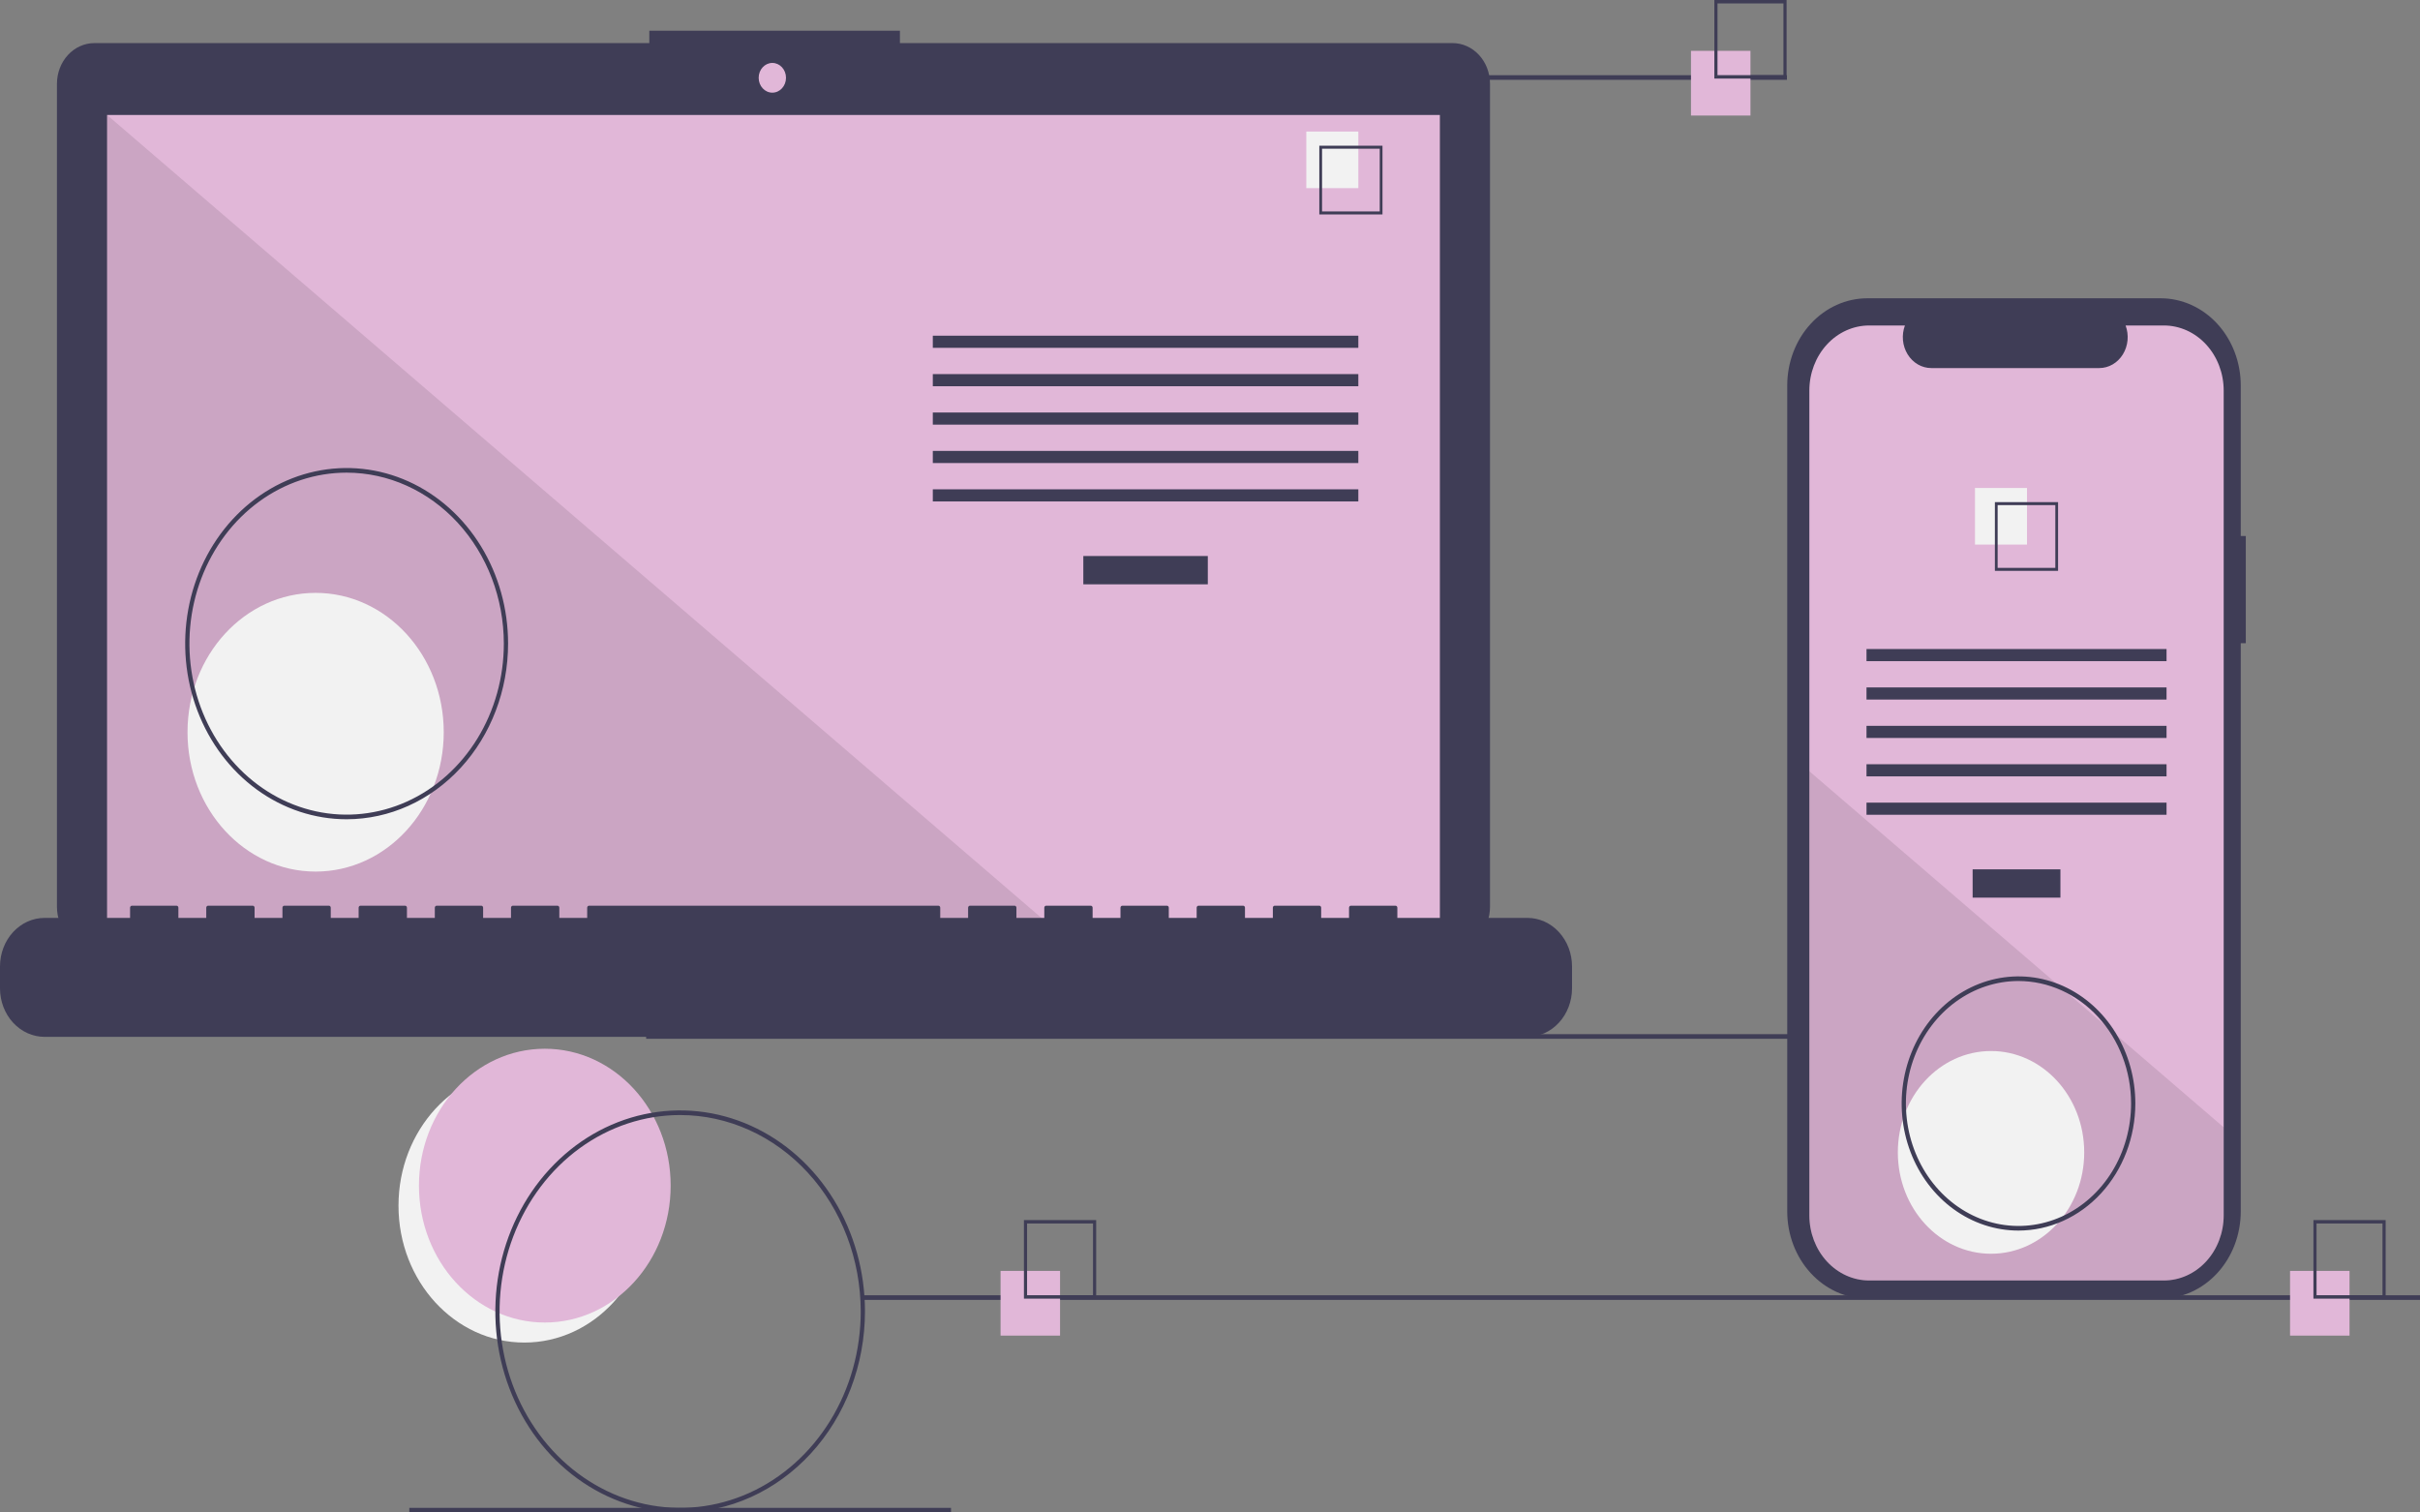 <svg width="800" height="500" viewBox="0 0 800 500" fill="none" xmlns="http://www.w3.org/2000/svg">
<rect x="0" y="0" width="800" height="500" fill="#808080" stroke="none"/>
<g clip-path="url(#clip0_22_147)">
<path d="M173.338 443.827C196.315 443.827 214.942 423.566 214.942 398.572C214.942 373.578 196.315 353.316 173.338 353.316C150.36 353.316 131.733 373.578 131.733 398.572C131.733 423.566 150.36 443.827 173.338 443.827Z" fill="#F2F2F2"/>
<path d="M180.103 437.204C203.08 437.204 221.707 416.943 221.707 391.949C221.707 366.955 203.08 346.693 180.103 346.693C157.125 346.693 138.498 366.955 138.498 391.949C138.498 416.943 157.125 437.204 180.103 437.204Z" fill="#E1B7D8"/>
<path d="M728.369 341.875H213.609V343.402H728.369V341.875Z" fill="#3F3D56"/>
<path d="M480.204 14.248H297.496V10.152H214.649V14.248H31.188C29.565 14.248 27.958 14.596 26.458 15.272C24.959 15.947 23.596 16.938 22.449 18.186C21.301 19.434 20.391 20.916 19.77 22.547C19.148 24.178 18.829 25.926 18.829 27.692V299.83C18.829 303.395 20.131 306.814 22.449 309.336C24.766 311.857 27.91 313.273 31.188 313.273H480.204C483.482 313.273 486.625 311.857 488.943 309.336C491.261 306.814 492.563 303.395 492.563 299.83V27.692C492.563 25.926 492.243 24.178 491.622 22.547C491.001 20.916 490.09 19.434 488.943 18.186C487.795 16.938 486.433 15.947 484.933 15.272C483.434 14.596 481.827 14.248 480.204 14.248Z" fill="#3F3D56"/>
<path d="M475.993 38.006H35.398V308.358H475.993V38.006Z" fill="#E1B7D8"/>
<path d="M255.319 30.633C257.815 30.633 259.838 28.433 259.838 25.718C259.838 23.003 257.815 20.802 255.319 20.802C252.823 20.802 250.8 23.003 250.8 25.718C250.8 28.433 252.823 30.633 255.319 30.633Z" fill="#E1B7D8"/>
<path opacity="0.1" d="M349.991 308.358H35.398V38.007L349.991 308.358Z" fill="black"/>
<path d="M104.338 288.127C127.728 288.127 146.69 267.502 146.69 242.059C146.69 216.616 127.728 195.991 104.338 195.991C80.948 195.991 61.987 216.616 61.987 242.059C61.987 267.502 80.948 288.127 104.338 288.127Z" fill="#F2F2F2"/>
<path d="M399.278 183.809H358.122V193.164H399.278V183.809Z" fill="#3F3D56"/>
<path d="M449.035 110.978H308.366V114.987H449.035V110.978Z" fill="#3F3D56"/>
<path d="M449.035 123.673H308.366V127.682H449.035V123.673Z" fill="#3F3D56"/>
<path d="M449.035 136.368H308.366V140.377H449.035V136.368Z" fill="#3F3D56"/>
<path d="M449.035 149.063H308.366V153.073H449.035V149.063Z" fill="#3F3D56"/>
<path d="M449.035 161.759H308.366V165.768H449.035V161.759Z" fill="#3F3D56"/>
<path d="M449.035 43.491H431.835V62.2H449.035V43.491Z" fill="#F2F2F2"/>
<path d="M457.02 70.887H436.135V48.169H457.02V70.887ZM437.043 69.899H456.112V49.156H437.043V69.899Z" fill="#3F3D56"/>
<path d="M504.934 303.442H461.934V300.072C461.934 299.984 461.919 299.897 461.888 299.816C461.857 299.735 461.812 299.662 461.755 299.599C461.697 299.537 461.63 299.488 461.555 299.455C461.481 299.421 461.401 299.404 461.32 299.404H446.578C446.497 299.404 446.417 299.421 446.342 299.455C446.268 299.488 446.2 299.537 446.143 299.599C446.086 299.662 446.041 299.735 446.01 299.816C445.979 299.897 445.963 299.984 445.963 300.072V303.442H436.749V300.072C436.749 299.984 436.733 299.897 436.702 299.816C436.672 299.735 436.626 299.662 436.569 299.599C436.512 299.537 436.444 299.488 436.37 299.455C436.295 299.421 436.216 299.404 436.135 299.404H421.392C421.312 299.404 421.232 299.421 421.157 299.455C421.083 299.488 421.015 299.537 420.958 299.599C420.901 299.662 420.856 299.735 420.825 299.816C420.794 299.897 420.778 299.984 420.778 300.072V303.442H411.564V300.072C411.564 299.984 411.548 299.897 411.517 299.816C411.486 299.735 411.441 299.662 411.384 299.599C411.327 299.537 411.259 299.488 411.185 299.455C411.11 299.421 411.03 299.404 410.95 299.404H396.207C396.126 299.404 396.047 299.421 395.972 299.455C395.897 299.488 395.83 299.537 395.773 299.599C395.716 299.662 395.67 299.735 395.64 299.816C395.609 299.897 395.593 299.984 395.593 300.072V303.442H386.379V300.072C386.379 299.984 386.363 299.897 386.332 299.816C386.301 299.735 386.256 299.662 386.199 299.599C386.142 299.537 386.074 299.488 385.999 299.455C385.925 299.421 385.845 299.404 385.764 299.404H371.022C370.941 299.404 370.861 299.421 370.787 299.455C370.712 299.488 370.644 299.537 370.587 299.599C370.53 299.662 370.485 299.735 370.454 299.816C370.423 299.897 370.408 299.984 370.408 300.072V303.442H361.193V300.072C361.193 299.984 361.178 299.897 361.147 299.816C361.116 299.735 361.071 299.662 361.013 299.599C360.956 299.537 360.889 299.488 360.814 299.455C360.74 299.421 360.66 299.404 360.579 299.404H345.837C345.756 299.404 345.676 299.421 345.601 299.455C345.527 299.488 345.459 299.537 345.402 299.599C345.345 299.662 345.3 299.735 345.269 299.816C345.238 299.897 345.222 299.984 345.222 300.072V303.442H336.008V300.072C336.008 299.984 335.992 299.897 335.961 299.816C335.931 299.735 335.885 299.662 335.828 299.599C335.771 299.537 335.703 299.488 335.629 299.455C335.554 299.421 335.475 299.404 335.394 299.404H320.651C320.571 299.404 320.491 299.421 320.416 299.455C320.342 299.488 320.274 299.537 320.217 299.599C320.16 299.662 320.115 299.735 320.084 299.816C320.053 299.897 320.037 299.984 320.037 300.072V303.442H310.823V300.072C310.823 299.984 310.807 299.897 310.776 299.816C310.745 299.735 310.7 299.662 310.643 299.599C310.586 299.537 310.518 299.488 310.444 299.455C310.369 299.421 310.289 299.404 310.209 299.404H194.725C194.644 299.404 194.564 299.421 194.49 299.455C194.415 299.488 194.348 299.537 194.291 299.599C194.234 299.662 194.188 299.735 194.158 299.816C194.127 299.897 194.111 299.984 194.111 300.072V303.442H184.897V300.072C184.897 299.984 184.881 299.897 184.85 299.816C184.819 299.735 184.774 299.662 184.717 299.599C184.66 299.537 184.592 299.488 184.517 299.455C184.443 299.421 184.363 299.404 184.282 299.404H169.54C169.459 299.404 169.379 299.421 169.305 299.455C169.23 299.488 169.162 299.537 169.105 299.599C169.048 299.662 169.003 299.735 168.972 299.816C168.941 299.897 168.925 299.984 168.925 300.072V303.442H159.711V300.072C159.711 299.984 159.695 299.897 159.665 299.816C159.634 299.735 159.588 299.662 159.531 299.599C159.474 299.537 159.407 299.488 159.332 299.455C159.258 299.421 159.178 299.404 159.097 299.404H144.355C144.274 299.404 144.194 299.421 144.119 299.455C144.045 299.488 143.977 299.537 143.92 299.599C143.863 299.662 143.818 299.735 143.787 299.816C143.756 299.897 143.74 299.984 143.74 300.072V303.442H134.526V300.072C134.526 299.984 134.51 299.897 134.479 299.816C134.448 299.735 134.403 299.662 134.346 299.599C134.289 299.537 134.221 299.488 134.147 299.455C134.072 299.421 133.993 299.404 133.912 299.404H119.169C119.089 299.404 119.009 299.421 118.934 299.455C118.86 299.488 118.792 299.537 118.735 299.599C118.678 299.662 118.633 299.735 118.602 299.816C118.571 299.897 118.555 299.984 118.555 300.072V303.442H109.341V300.072C109.341 299.984 109.325 299.897 109.294 299.816C109.263 299.735 109.218 299.662 109.161 299.599C109.104 299.537 109.036 299.488 108.962 299.455C108.887 299.421 108.807 299.404 108.727 299.404H93.984C93.903 299.404 93.823 299.421 93.749 299.455C93.674 299.488 93.607 299.537 93.55 299.599C93.493 299.662 93.447 299.735 93.416 299.816C93.386 299.897 93.37 299.984 93.37 300.072V303.442H84.156V300.072C84.156 299.984 84.14 299.897 84.109 299.816C84.078 299.735 84.033 299.662 83.976 299.599C83.919 299.537 83.851 299.488 83.776 299.455C83.702 299.421 83.622 299.404 83.541 299.404H68.799C68.718 299.404 68.638 299.421 68.564 299.455C68.489 299.488 68.421 299.537 68.364 299.599C68.307 299.662 68.262 299.735 68.231 299.816C68.2 299.897 68.184 299.984 68.184 300.072V303.442H58.97V300.072C58.97 299.984 58.955 299.897 58.924 299.816C58.893 299.735 58.847 299.662 58.79 299.599C58.733 299.537 58.666 299.488 58.591 299.455C58.517 299.421 58.437 299.404 58.356 299.404H43.614C43.533 299.404 43.453 299.421 43.378 299.455C43.304 299.488 43.236 299.537 43.179 299.599C43.122 299.662 43.077 299.735 43.046 299.816C43.015 299.897 42.999 299.984 42.999 300.072V303.442H14.743C10.833 303.442 7.083 305.131 4.318 308.139C1.553 311.146 3.72504e-06 315.225 0 319.478V326.729C1.11751e-05 330.983 1.553 335.061 4.318 338.069C7.083 341.076 10.833 342.766 14.743 342.766H504.934C508.844 342.766 512.593 341.076 515.358 338.069C518.123 335.061 519.676 330.983 519.676 326.729V319.478C519.676 315.225 518.123 311.146 515.358 308.139C512.593 305.131 508.844 303.442 504.934 303.442Z" fill="#3F3D56"/>
<path d="M114.59 270.833C104.034 270.833 93.715 267.428 84.938 261.049C76.161 254.669 69.32 245.602 65.28 234.994C61.24 224.386 60.184 212.713 62.243 201.451C64.302 190.189 69.385 179.845 76.85 171.725C84.314 163.606 93.824 158.077 104.177 155.837C114.53 153.597 125.262 154.746 135.014 159.14C144.767 163.535 153.102 170.976 158.967 180.523C164.832 190.07 167.962 201.295 167.962 212.777C167.946 228.169 162.317 242.926 152.312 253.809C142.306 264.693 128.74 270.815 114.59 270.833ZM114.59 156.249C104.311 156.249 94.264 159.564 85.718 165.776C77.172 171.987 70.511 180.816 66.578 191.145C62.644 201.474 61.615 212.84 63.62 223.805C65.626 234.77 70.575 244.843 77.843 252.748C85.111 260.654 94.371 266.038 104.451 268.219C114.532 270.4 124.981 269.28 134.477 265.002C143.973 260.724 152.089 253.478 157.799 244.182C163.509 234.886 166.557 223.957 166.557 212.777C166.542 197.79 161.061 183.422 151.319 172.824C141.577 162.227 128.367 156.266 114.59 156.249Z" fill="#3F3D56"/>
<path d="M590.725 24.86H411.648V26.387H590.725V24.86Z" fill="#3F3D56"/>
<path d="M800 428.194H285.24V429.722H800V428.194Z" fill="#3F3D56"/>
<path d="M314.384 498.472H135.307V500H314.384V498.472Z" fill="#3F3D56"/>
<path d="M350.43 420.14H330.767V441.529H350.43V420.14Z" fill="#E1B7D8"/>
<path d="M362.369 429.307H338.492V403.334H362.369V429.307ZM339.53 428.178H361.331V404.464H339.53V428.178Z" fill="#3F3D56"/>
<path d="M578.666 16.806H559.003V38.195H578.666V16.806Z" fill="#E1B7D8"/>
<path d="M590.605 25.972H566.728V0H590.605V25.972ZM567.766 24.843H589.567V1.129H567.766V24.843Z" fill="#3F3D56"/>
<path d="M776.705 420.14H757.042V441.529H776.705V420.14Z" fill="#E1B7D8"/>
<path d="M788.644 429.307H764.767V403.334H788.644V429.307ZM765.805 428.178H787.606V404.464H765.805V428.178Z" fill="#3F3D56"/>
<path d="M742.415 177.191H740.744V127.415C740.744 123.631 740.059 119.885 738.728 116.39C737.397 112.895 735.446 109.719 732.987 107.043C730.527 104.368 727.608 102.246 724.394 100.798C721.181 99.351 717.737 98.606 714.259 98.606H617.309C613.831 98.606 610.387 99.351 607.173 100.798C603.96 102.246 601.04 104.368 598.581 107.043C596.122 109.719 594.171 112.895 592.84 116.39C591.509 119.885 590.824 123.631 590.824 127.415V400.492C590.824 404.275 591.509 408.021 592.84 411.517C594.171 415.012 596.122 418.188 598.581 420.863C601.04 423.538 603.96 425.66 607.173 427.108C610.387 428.556 613.831 429.301 617.309 429.301H714.259C717.737 429.301 721.181 428.556 724.394 427.108C727.608 425.66 730.528 423.538 732.987 420.863C735.446 418.188 737.397 415.012 738.728 411.517C740.059 408.021 740.744 404.275 740.744 400.492V212.623H742.415V177.191Z" fill="#3F3D56"/>
<path d="M735.104 129.108V401.787C735.105 407.493 733.022 412.966 729.313 417.001C725.605 421.037 720.574 423.304 715.328 423.305H617.91C612.664 423.304 607.634 421.037 603.925 417.001C600.216 412.966 598.133 407.493 598.134 401.787V129.108C598.135 123.403 600.219 117.932 603.927 113.898C607.636 109.864 612.665 107.597 617.91 107.597H629.729C629.148 109.149 628.926 110.832 629.083 112.499C629.241 114.167 629.773 115.766 630.632 117.157C631.492 118.548 632.653 119.687 634.013 120.475C635.372 121.263 636.89 121.675 638.43 121.675H693.972C695.513 121.675 697.03 121.263 698.39 120.475C699.75 119.687 700.911 118.548 701.771 117.157C702.63 115.766 703.162 114.167 703.319 112.499C703.477 110.832 703.255 109.149 702.673 107.597H715.328C720.573 107.597 725.603 109.864 729.311 113.898C733.02 117.932 735.104 123.403 735.104 129.108Z" fill="#E1B7D8"/>
<path d="M681.129 287.39H652.109V296.744H681.129V287.39Z" fill="#3F3D56"/>
<path d="M716.213 214.558H617.025V218.567H716.213V214.558Z" fill="#3F3D56"/>
<path d="M716.213 227.253H617.025V231.262H716.213V227.253Z" fill="#3F3D56"/>
<path d="M716.213 239.949H617.025V243.958H716.213V239.949Z" fill="#3F3D56"/>
<path d="M716.213 252.644H617.025V256.653H716.213V252.644Z" fill="#3F3D56"/>
<path d="M716.213 265.339H617.025V269.348H716.213V265.339Z" fill="#3F3D56"/>
<path d="M670.084 161.317H652.884V180.026H670.084V161.317Z" fill="#F2F2F2"/>
<path d="M659.469 165.996V188.714H680.354V165.996H659.469ZM679.448 187.729H660.375V166.982H679.448V187.729Z" fill="#3F3D56"/>
<path opacity="0.1" d="M735.104 372.667V401.787C735.105 407.493 733.022 412.966 729.313 417.001C725.605 421.037 720.574 423.304 715.328 423.305H617.91C612.664 423.304 607.634 421.037 603.925 417.001C600.216 412.966 598.133 407.493 598.134 401.787V254.959L680.208 325.489L681.613 326.696L696.88 339.812L698.305 341.042L735.104 372.667Z" fill="black"/>
<path d="M658.192 414.468C675.206 414.468 688.999 399.465 688.999 380.958C688.999 362.451 675.206 347.448 658.192 347.448C641.178 347.448 627.385 362.451 627.385 380.958C627.385 399.465 641.178 414.468 658.192 414.468Z" fill="#F2F2F2"/>
<path d="M224.845 500C212.761 500 200.949 496.102 190.901 488.8C180.854 481.497 173.023 471.118 168.399 458.974C163.775 446.83 162.565 433.468 164.922 420.576C167.28 407.684 173.098 395.843 181.643 386.548C190.188 377.254 201.074 370.924 212.926 368.36C224.777 365.796 237.062 367.112 248.226 372.142C259.39 377.172 268.932 385.69 275.646 396.619C282.359 407.548 285.942 420.397 285.942 433.542C285.924 451.161 279.481 468.054 268.027 480.513C256.573 492.972 241.044 499.98 224.845 500ZM224.845 368.611C213.039 368.611 201.498 372.419 191.682 379.554C181.865 386.688 174.214 396.829 169.696 408.694C165.178 420.558 163.996 433.614 166.3 446.209C168.603 458.804 174.288 470.374 182.636 479.455C190.984 488.535 201.621 494.719 213.2 497.225C224.779 499.73 236.781 498.444 247.689 493.53C258.596 488.615 267.919 480.293 274.478 469.615C281.037 458.937 284.538 446.384 284.538 433.542C284.52 416.327 278.225 399.823 267.034 387.65C255.844 375.477 240.671 368.63 224.845 368.611Z" fill="#3F3D56"/>
<path d="M667.272 406.805C659.633 406.805 652.165 404.341 645.814 399.725C639.462 395.108 634.511 388.547 631.588 380.869C628.664 373.192 627.899 364.745 629.39 356.595C630.88 348.445 634.559 340.959 639.961 335.083C645.362 329.207 652.245 325.206 659.737 323.585C667.229 321.964 674.996 322.796 682.053 325.975C689.111 329.155 695.143 334.54 699.387 341.45C703.632 348.359 705.897 356.482 705.897 364.791C705.885 375.93 701.812 386.609 694.571 394.486C687.33 402.362 677.513 406.793 667.272 406.805ZM667.272 324.305C659.911 324.305 652.715 326.68 646.594 331.128C640.473 335.577 635.702 341.9 632.885 349.298C630.068 356.696 629.331 364.836 630.767 372.69C632.203 380.543 635.748 387.757 640.954 393.42C646.159 399.082 652.791 402.938 660.011 404.5C667.231 406.062 674.715 405.26 681.516 402.196C688.317 399.132 694.13 393.942 698.22 387.284C702.309 380.626 704.492 372.799 704.492 364.791C704.481 354.057 700.556 343.767 693.579 336.177C686.601 328.587 677.14 324.317 667.272 324.305Z" fill="#3F3D56"/>
</g>
<defs>
<clipPath id="clip0_22_147">
<rect width="800" height="500" fill="white"/>
</clipPath>
</defs>
</svg>
